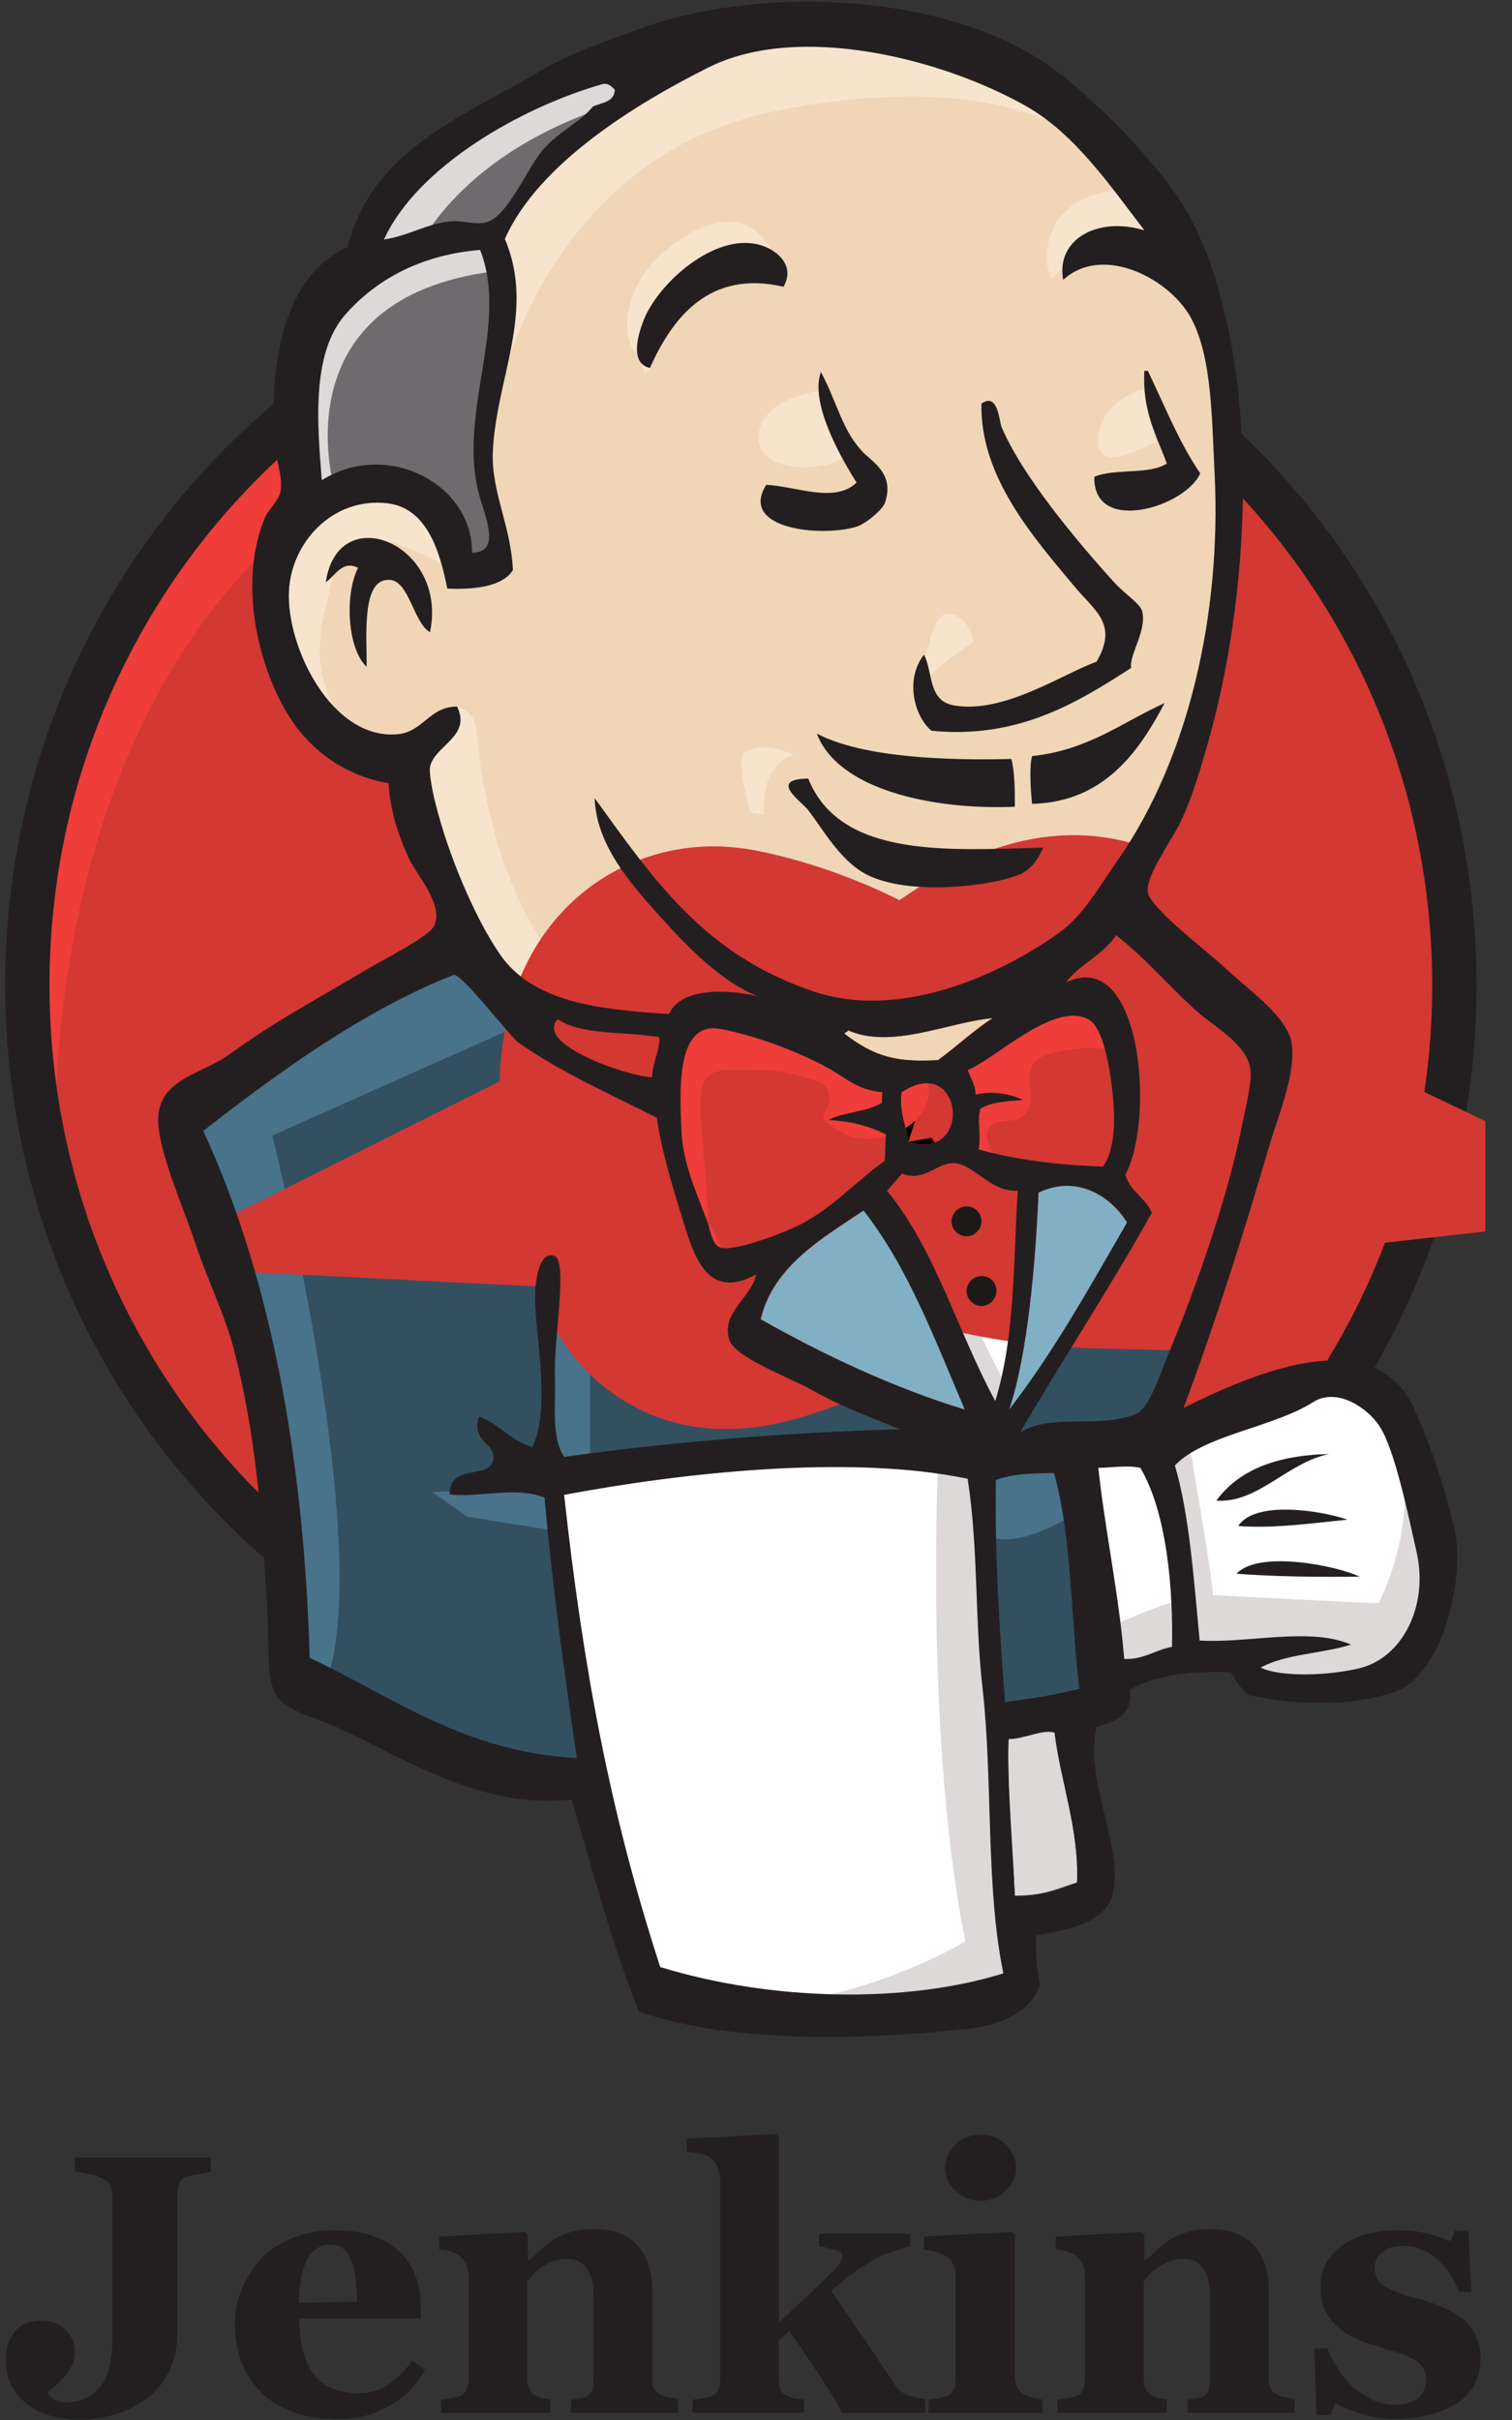 <svg width="50" height="80" viewBox="0 0 50 80" fill="none" xmlns="http://www.w3.org/2000/svg">
<rect x="0" y="0" width="50" height="80" fill="#333333" stroke="none"/>
<g clip-path="url(#clip0_10_182)">
<path d="M48.104 32.475C48.104 45.8 37.539 56.613 24.499 56.613C11.46 56.613 0.895 45.8 0.895 32.475C0.895 19.15 11.46 8.338 24.499 8.338C37.539 8.338 48.104 19.15 48.104 32.475" fill="#D33833"/>
<path d="M1.866 38.453C1.866 38.453 0.152 13.287 23.357 12.564L21.739 9.861L9.156 14.086L5.559 18.217L2.418 24.233L0.628 31.238L1.161 35.921" fill="#EF3D3A"/>
<path d="M8.338 16.009C4.207 20.254 1.637 26.098 1.637 32.571C1.637 39.043 4.207 44.887 8.338 49.132C12.488 53.377 18.179 55.985 24.499 55.985C30.819 55.985 36.511 53.377 40.661 49.132C44.792 44.887 47.361 39.043 47.361 32.571C47.361 26.098 44.792 20.254 40.661 16.009C36.511 11.783 30.819 9.156 24.499 9.156C18.198 9.156 12.488 11.764 8.338 16.009V16.009ZM7.291 50.141C2.894 45.648 0.171 39.423 0.171 32.571C0.171 25.718 2.894 19.493 7.291 14.981C11.688 10.489 17.78 7.691 24.499 7.691C31.219 7.691 37.31 10.489 41.708 14.981C46.105 19.474 48.827 25.698 48.827 32.571C48.827 39.423 46.105 45.648 41.708 50.141C37.31 54.652 31.219 57.431 24.499 57.431C17.78 57.431 11.688 54.652 7.291 50.141V50.141Z" fill="#231F20"/>
<path d="M34.436 32.608L30.838 33.142L25.984 33.694L22.843 33.77L19.778 33.675L17.437 32.951L15.362 30.705L13.744 26.117L13.382 25.127L11.231 24.404L9.975 22.329L9.08 19.359L10.07 16.752L12.412 15.933L14.296 16.828L15.191 18.808L16.276 18.636L16.637 18.179L16.276 16.104L16.18 13.496L16.713 9.899L16.695 7.843L18.331 5.216L21.206 3.141L26.232 0.99L31.809 1.808L36.663 5.311L38.91 8.909L40.356 11.517L40.718 17.989L39.633 23.566L37.653 28.516L35.788 31.162" fill="#F0D6B7"/>
<path d="M31.39 48.161L18.541 48.694V50.845L19.626 58.402L19.093 59.03L10.108 55.966L9.48 54.881L8.585 44.715L6.472 38.624L6.015 37.177L13.211 32.228L15.457 31.333L17.437 33.77L19.15 35.293L21.13 35.921L22.025 36.187L23.11 40.87L23.928 41.86L26.003 41.137L24.556 43.935L32.361 47.628L31.39 48.161" fill="#335061"/>
<path d="M10.07 16.79L12.412 15.971L14.296 16.866L15.191 18.846L16.276 18.674L16.542 17.589L16.009 15.514L16.542 10.565L16.085 7.862L17.703 5.977L21.206 3.198L20.216 1.847L15.267 4.283L13.192 5.901L12.031 8.414L10.241 10.851L9.708 13.725L10.07 16.79" fill="#6D6B6D"/>
<path d="M13.763 8.338C13.763 8.338 15.114 5.006 20.502 3.388C25.889 1.77 20.768 2.227 20.768 2.227L14.924 4.473L12.678 6.72L11.688 8.509L13.763 8.338M11.06 16.162C11.06 16.162 9.175 9.861 16.371 8.966L16.104 7.881L11.155 9.042L9.708 13.725L10.07 16.79L11.06 16.162" fill="#DCD9D8"/>
<path d="M13.934 24.518L15.114 23.376C15.114 23.376 15.648 23.433 15.743 24.061C15.838 24.69 16.104 30.362 19.969 33.408C20.33 33.694 17.094 32.951 17.094 32.951L14.22 28.459M30.477 22.805C30.477 22.805 30.686 20.083 31.428 20.292C32.171 20.502 32.171 21.244 32.171 21.244C32.171 21.244 30.381 22.386 30.477 22.805M37.939 12.83C37.939 12.83 36.454 13.135 36.321 14.448C36.187 15.762 37.939 14.715 38.205 14.62M27.069 12.925C27.069 12.925 25.089 13.192 25.089 14.448C25.089 15.705 27.336 15.609 27.964 15.076M14.848 18.77C14.848 18.77 11.441 16.695 11.079 18.674C10.717 20.654 9.918 22.081 11.612 24.157L10.451 23.795L9.366 21.016L9.004 18.312L11.079 16.162L13.42 16.333L14.772 17.418L14.848 18.77M16.466 13.097C16.466 13.097 17.989 5.178 25.718 3.655C32.075 2.398 35.426 3.922 36.682 5.368C36.682 5.368 31.009 -1.371 25.622 0.685C20.235 2.76 16.276 6.529 16.371 8.947C16.523 13.097 16.466 13.097 16.466 13.097M37.31 6.263C37.31 6.263 34.703 6.168 34.607 8.509C34.607 8.509 34.607 8.871 34.779 9.232C34.779 9.232 36.853 6.891 38.11 8.147" fill="#F7E4CD"/>
<path d="M25.908 9.48C25.908 9.48 25.451 5.901 22.405 7.976C20.425 9.328 20.616 11.212 20.959 11.574C21.32 11.935 21.225 12.659 21.492 12.164C21.758 11.669 21.682 10.051 22.672 9.594C23.643 9.137 25.28 8.642 25.908 9.48" fill="#F7E4CD"/>
<path d="M17.456 33.77L9.004 37.539C9.004 37.539 12.507 51.473 10.717 55.794L9.461 55.337L9.366 50.026L7.024 39.975L6.034 37.196L14.848 31.257L17.456 33.77M18.312 41.479L19.512 42.945V48.332H18.084C18.084 48.332 17.913 44.563 17.913 44.106C17.913 43.649 18.084 42.031 18.084 42.031M18.351 49.151L14.296 49.322L15.457 50.141L18.331 50.598" fill="#49728B"/>
<path d="M32.19 48.256L35.521 48.161L36.34 56.422L32.932 56.879L32.19 48.256" fill="#335061"/>
<path d="M33.084 48.256L38.11 47.989C38.11 47.989 40.185 42.774 40.185 42.507C40.185 42.241 41.974 34.95 41.974 34.95L37.92 30.724L37.101 30.001L34.95 32.152V40.509L33.084 48.256" fill="#335061"/>
<path d="M35.331 47.628L32.19 48.256L32.647 50.769C33.808 51.302 35.788 49.874 35.788 49.874M35.426 31.885L41.727 36.568L41.898 34.417L37.139 30.02L35.426 31.885" fill="#49728B"/>
<path d="M21.473 65.96L19.607 58.402L18.674 52.825L18.522 48.694L26.955 48.237H32.19L31.714 57.679L32.532 64.97L32.437 66.321L25.603 66.854L21.473 65.96" fill="white"/>
<path d="M31.029 48.161C31.029 48.161 30.572 57.508 31.923 64.17C31.923 64.17 29.22 65.883 25.28 66.321L32.837 66.055L33.732 65.522L32.647 50.788L32.361 47.628" fill="#DCD9D8"/>
<path d="M36.473 55.718L39.975 54.728L46.619 54.367L47.609 51.302L45.819 45.991L43.745 45.724L40.87 46.619L38.129 47.971L36.663 47.704L35.521 48.161" fill="white"/>
<path d="M36.416 53.91C36.416 53.91 38.757 52.825 39.119 52.92L38.129 47.971L39.29 47.514C39.29 47.514 40.109 52.197 40.109 52.73C40.109 52.73 45.134 52.996 45.591 52.996C45.591 52.996 46.676 50.921 46.41 48.77L47.4 51.645L47.495 53.263L46.048 55.413L44.43 55.775L41.727 55.68L40.832 54.519L37.691 54.976L36.701 55.338" fill="#DCD9D8"/>
<path d="M32.875 47.533L30.895 42.507L28.82 39.538C28.82 39.538 29.277 38.281 29.905 38.281H31.98L33.96 39.005L33.789 42.336L32.875 47.533" fill="white"/>
<path d="M33.275 45.819C33.275 45.819 30.762 40.965 30.762 40.242C30.762 40.242 31.219 39.157 31.847 39.423C32.475 39.69 33.827 40.413 33.827 40.413V38.7L30.762 38.072L28.687 38.338L32.19 46.638L32.913 46.733" fill="#DCD9D8"/>
<path d="M22.272 33.96L19.778 33.693L17.437 32.97V33.789L18.579 35.045L22.177 36.663" fill="white"/>
<path d="M18.256 34.227C18.256 34.227 21.035 35.388 21.949 35.121L22.044 36.206L19.531 35.673L18.008 34.588L18.256 34.227" fill="#DCD9D8"/>
<path d="M36.473 38.586C34.95 38.548 33.56 38.357 32.361 38.015C32.437 37.52 32.285 37.044 32.418 36.682C32.761 36.435 33.313 36.435 33.827 36.378C33.389 36.168 32.761 36.073 32.266 36.206C32.247 35.864 32.095 35.654 31.999 35.388C32.856 35.083 34.874 33.084 36.016 33.732C36.568 34.055 36.797 35.845 36.834 36.739C36.873 37.463 36.758 38.186 36.473 38.586" fill="#D33833"/>
<path d="M36.473 38.586C34.95 38.548 33.56 38.357 32.361 38.015C32.437 37.52 32.285 37.044 32.418 36.682C32.761 36.435 33.313 36.435 33.827 36.378C33.389 36.168 32.761 36.073 32.266 36.206C32.247 35.864 32.095 35.654 31.999 35.388C32.856 35.083 34.874 33.084 36.016 33.732C36.568 34.055 36.797 35.845 36.834 36.739C36.873 37.463 36.758 38.186 36.473 38.586V38.586Z" fill="black" stroke="#D33833" stroke-width="11.99"/>
<path d="M29.182 36.092C29.182 36.206 29.182 36.32 29.163 36.435C28.687 36.739 27.926 36.739 27.393 37.006C28.154 37.044 28.763 37.234 29.296 37.482C29.277 37.767 29.277 38.072 29.258 38.357C28.383 38.947 27.583 39.842 26.555 40.413C26.06 40.68 24.366 41.365 23.852 41.232C23.566 41.156 23.528 40.794 23.414 40.451C23.167 39.728 22.596 38.548 22.538 37.444C22.481 36.054 22.329 33.713 23.833 33.998C25.051 34.227 26.46 34.779 27.393 35.293C27.983 35.635 28.306 36.016 29.182 36.092" fill="#D33833"/>
<path d="M29.182 36.092C29.182 36.206 29.182 36.32 29.163 36.435C28.687 36.739 27.926 36.739 27.393 37.006C28.154 37.044 28.763 37.234 29.296 37.482C29.277 37.767 29.277 38.072 29.258 38.357C28.383 38.947 27.583 39.842 26.555 40.413C26.06 40.68 24.366 41.365 23.852 41.232C23.566 41.156 23.528 40.794 23.414 40.451C23.167 39.728 22.596 38.548 22.538 37.444C22.481 36.054 22.329 33.713 23.833 33.998C25.051 34.227 26.46 34.779 27.393 35.293C27.983 35.635 28.306 36.016 29.182 36.092V36.092Z" fill="black" stroke="#D33833" stroke-width="11.99"/>
<path d="M30.039 37.748C29.905 36.987 29.753 36.778 29.81 36.111C31.847 34.76 32.209 38.434 30.039 37.748" fill="#D33833"/>
<path d="M30.039 37.748C29.905 36.987 29.753 36.778 29.81 36.111C31.847 34.76 32.209 38.434 30.039 37.748H30.039Z" fill="black" stroke="#D33833" stroke-width="11.99"/>
<path d="M32.97 38.357C32.97 38.357 32.342 37.463 32.799 37.196C33.256 36.93 33.694 37.196 33.96 36.739C34.227 36.282 33.96 36.016 34.055 35.483C34.15 34.95 34.588 34.855 35.045 34.76C35.502 34.664 36.758 34.493 36.93 34.931L36.397 33.313L35.312 32.951L31.904 34.931L31.733 35.921V37.901M23.528 41.327C23.414 39.918 23.3 38.529 23.186 37.12C22.995 35.026 23.681 35.388 25.508 35.388C25.794 35.388 27.221 35.712 27.317 35.921C27.812 36.93 26.498 36.701 27.888 37.463C29.049 38.091 31.124 37.082 30.648 35.654C30.381 35.331 29.277 35.559 28.878 35.35L26.765 34.265C25.87 33.808 23.814 33.123 22.862 33.77C20.445 35.407 23.015 39.519 23.871 41.232" fill="#EF3D3A"/>
<path d="M25.908 9.48C23.452 8.909 22.234 10.508 21.492 12.164C20.825 12.012 21.092 11.098 21.263 10.641C21.701 9.442 23.471 7.824 24.918 8.052C25.527 8.128 26.365 8.699 25.908 9.48M37.843 12.259H37.958C38.51 13.401 38.986 14.62 39.69 15.648C39.214 16.752 36.149 17.703 36.187 15.762C36.853 15.476 37.996 15.704 38.586 15.324C38.243 14.391 37.767 13.591 37.843 12.259M27.145 12.297C27.678 13.268 27.849 14.277 28.592 15.001C28.935 15.324 29.582 15.724 29.258 16.637C29.182 16.847 28.63 17.323 28.306 17.418C27.145 17.761 24.423 17.494 25.337 16.028C26.308 16.066 27.602 16.657 28.326 15.952C27.773 15.076 26.784 13.325 27.145 12.297ZM37.406 22.081C35.654 23.205 33.693 24.442 30.8 24.157C30.191 23.624 29.944 22.424 30.553 21.644C30.857 22.177 30.667 23.167 31.543 23.319C33.18 23.605 35.083 22.31 36.263 21.872C36.987 20.635 36.206 20.197 35.54 19.398C34.189 17.78 32.399 15.762 32.456 13.344C33.008 12.944 33.046 13.953 33.123 14.125C33.827 15.762 35.597 17.875 36.873 19.283C37.196 19.626 37.71 19.969 37.767 20.197C37.939 20.844 37.33 21.644 37.406 22.082M14.22 20.901C13.668 20.578 13.535 19.207 12.887 19.169C11.954 19.112 12.126 20.959 12.126 22.044C11.498 21.473 11.383 19.683 11.84 18.77C11.307 18.503 11.079 19.055 10.774 19.245C11.174 16.485 14.829 17.97 14.22 20.901M38.51 23.243C37.691 24.804 36.53 26.517 34.131 26.574C34.074 26.079 34.036 25.299 34.131 24.994C35.978 24.804 37.12 23.871 38.51 23.243ZM27.012 24.252C28.535 25.051 31.352 25.146 33.446 25.089C33.56 25.546 33.56 26.117 33.56 26.669C30.876 26.784 27.716 26.117 27.012 24.252ZM26.727 25.737C27.792 28.401 31.428 28.097 34.493 28.021C34.36 28.363 34.074 28.782 33.694 28.916C32.704 29.315 30.001 29.62 28.63 28.896C27.773 28.44 27.202 27.393 26.727 26.784C26.517 26.498 25.375 25.756 26.727 25.737" fill="#231F20"/>
<path d="M37.272 40.413C36.035 42.545 34.836 44.734 33.37 46.6C33.979 44.792 34.246 41.746 34.341 39.423C35.635 38.814 36.739 39.557 37.272 40.413" fill="#81B0C4"/>
<path d="M43.954 48.066C42.564 48.351 41.593 49.703 40.223 49.608C40.984 48.561 42.279 48.104 43.954 48.066M44.563 50.236C43.421 50.35 42.088 50.54 40.946 50.445C41.498 49.608 43.592 49.912 44.563 50.236ZM44.963 52.12C43.688 52.139 42.107 52.12 40.889 52.025C41.612 51.245 44.144 51.74 44.963 52.12Z" fill="#231F20"/>
<path d="M34.874 57.26C35.064 58.859 35.693 60.477 35.616 62.228C34.912 62.457 34.512 62.666 33.56 62.666C33.503 61.181 33.294 58.897 33.351 57.469C33.808 57.508 34.493 57.146 34.874 57.26" fill="#DCD9D8"/>
<path d="M32.818 33.656C32.171 34.074 31.638 34.588 31.009 35.045C29.639 35.121 28.896 34.95 27.907 34.17C27.926 34.112 28.021 34.131 28.021 34.055C29.487 34.703 31.352 33.789 32.818 33.656" fill="#F0D6B7"/>
<path d="M25.166 43.611C25.565 41.879 27.145 40.965 28.573 40.014C30.039 41.879 30.933 44.278 31.923 46.6C29.582 45.896 27.202 44.773 25.166 43.611" fill="#81B0C4"/>
<path d="M33.351 57.489C33.294 58.916 33.484 61.182 33.56 62.685C34.512 62.685 34.912 62.476 35.616 62.248C35.693 60.496 35.064 58.878 34.874 57.279C34.493 57.146 33.808 57.508 33.351 57.489V57.489ZM18.655 49.417C19.283 55.147 20.178 59.944 21.834 65.027C25.508 66.15 29.924 66.245 33.18 65.236C32.59 62.381 32.837 58.897 32.494 55.832C32.228 53.529 32.361 51.226 31.999 48.884C28.059 48.066 22.5 48.694 18.655 49.417ZM32.932 48.922C32.894 51.378 33.046 53.815 33.237 56.27C34.188 56.137 34.817 56.042 35.693 55.832C35.407 53.472 35.445 50.788 34.855 48.694C34.189 48.713 33.598 48.694 32.932 48.922V48.922ZM37.71 48.523C37.253 48.427 36.739 48.523 36.321 48.523C36.53 50.521 37.006 52.73 37.177 54.843C37.843 54.862 38.205 54.538 38.757 54.443C38.795 52.596 38.605 50.045 37.71 48.523ZM44.963 55.147C46.372 54.804 47.247 53.091 46.847 51.321C46.581 50.141 46.124 47.895 45.61 47.133C45.248 46.581 44.239 45.839 43.421 46.352C42.107 47.19 39.804 47.438 38.852 48.446C39.328 50.045 39.48 52.216 39.671 54.233C41.308 54.329 43.307 53.777 44.677 54.367C43.725 54.671 42.507 54.671 41.689 55.128C42.374 55.452 43.935 55.395 44.963 55.147V55.147ZM31.904 46.6C30.914 44.278 30.02 41.879 28.554 40.014C27.126 40.965 25.565 41.879 25.146 43.611C27.202 44.773 29.582 45.896 31.904 46.6ZM34.341 39.423C34.246 41.746 33.979 44.792 33.37 46.6C34.836 44.715 36.035 42.545 37.272 40.413C36.739 39.557 35.635 38.814 34.341 39.423L34.341 39.423ZM31.581 38.453C31.029 38.395 30.553 39.1 29.829 38.795C29.658 38.986 29.506 39.176 29.334 39.366C30.933 41.308 31.676 44.049 32.913 46.314C33.58 44.126 33.503 41.746 33.656 39.366C32.742 39.404 32.228 38.51 31.581 38.453V38.453ZM29.81 36.111C29.753 36.777 29.905 36.987 30.039 37.748C32.209 38.434 31.847 34.76 29.81 36.111ZM27.393 35.312C26.46 34.797 25.051 34.246 23.833 34.017C22.329 33.732 22.481 36.073 22.538 37.463C22.596 38.567 23.167 39.728 23.414 40.47C23.528 40.813 23.566 41.175 23.852 41.251C24.366 41.365 26.079 40.699 26.555 40.432C27.583 39.88 28.383 38.986 29.258 38.376C29.277 38.091 29.277 37.786 29.296 37.501C28.763 37.234 28.173 37.063 27.393 37.025C27.907 36.758 28.687 36.758 29.163 36.454C29.163 36.34 29.163 36.225 29.182 36.111C28.306 36.016 27.983 35.635 27.393 35.312ZM18.446 33.694C17.665 34.493 20.635 35.559 21.568 35.616C21.568 35.121 21.853 34.646 21.796 34.284C20.673 34.093 19.207 34.227 18.446 33.694ZM28.04 34.055C28.04 34.131 27.945 34.112 27.926 34.17C28.935 34.95 29.677 35.121 31.029 35.045C31.638 34.607 32.19 34.074 32.837 33.656C31.352 33.789 29.487 34.703 28.04 34.055H28.04ZM36.834 36.72C36.797 35.845 36.568 34.036 36.016 33.713C34.874 33.046 32.856 35.064 31.999 35.369C32.095 35.635 32.247 35.845 32.266 36.187C32.78 36.054 33.389 36.149 33.827 36.359C33.313 36.416 32.761 36.416 32.418 36.663C32.304 37.025 32.456 37.501 32.361 37.996C33.56 38.338 34.95 38.51 36.473 38.567C36.758 38.186 36.873 37.463 36.834 36.72V36.72ZM17.132 34.455C16.885 34.284 15.229 32.133 15 32.228C12.012 33.408 9.213 35.445 6.72 37.386C9.099 42.507 10.07 48.77 10.241 54.804C12.964 56.08 15.362 57.926 19.074 58.117C18.636 55.09 18.256 52.368 18.008 49.512C17.075 49.113 15.743 49.532 14.867 49.398C14.867 48.351 16.2 48.941 16.314 48.237C16.39 47.704 15.571 47.666 15.838 46.828C16.523 47.076 16.885 47.628 17.608 47.837C18.274 46.391 17.608 43.821 17.703 42.602C17.723 42.374 17.818 41.346 18.331 41.517C18.788 41.67 18.312 44.278 18.351 45.42C18.389 46.486 18.217 47.495 18.655 48.161C22.234 47.666 25.87 47.361 29.753 47.247C28.896 46.886 27.888 46.543 26.784 45.915C26.174 45.572 24.29 44.868 24.119 44.297C23.833 43.383 24.842 42.907 25.013 42.126C23.205 43.116 22.862 41.175 22.424 39.823C22.044 38.586 21.815 37.653 21.72 36.949C20.14 36.149 18.465 35.407 17.132 34.455V34.455ZM35.255 32.475C37.748 31.276 38.205 36.987 37.215 38.833C37.367 39.385 37.881 39.595 38.091 40.09C36.701 42.583 35.16 44.906 33.732 47.361C34.779 46.695 36.302 47.247 37.539 46.752C37.996 46.581 38.319 45.534 38.662 44.696C39.614 42.412 40.603 39.519 41.041 37.349C41.137 36.854 41.422 35.769 41.346 35.331C41.232 34.531 40.166 33.941 39.614 33.465C38.605 32.551 37.977 31.771 36.91 30.914C36.511 31.543 35.597 31.961 35.255 32.475V32.475ZM11.441 10.374C10.26 11.688 10.508 14.125 10.641 15.876C12.792 14.524 15.629 15.99 15.609 18.274C16.637 18.255 15.99 16.999 15.8 16.18C15.191 13.535 16.828 10.679 15.876 8.262C14.03 8.414 12.526 9.156 11.441 10.375V10.374ZM19.93 2.779C17.247 3.541 13.801 5.501 12.697 7.919C13.554 7.786 14.144 7.367 14.981 7.31C15.305 7.291 15.724 7.443 16.085 7.348C16.809 7.158 17.437 5.52 17.989 4.911C18.522 4.321 19.169 4.055 19.607 3.522C19.893 3.388 20.311 3.388 20.33 2.97C20.216 2.836 20.083 2.741 19.93 2.779V2.779ZM33.922 3.503C31.124 1.923 26.403 0.742 23.433 2.227C21.035 3.426 17.799 5.406 16.695 7.9C17.722 10.317 16.39 12.525 16.295 14.981C16.257 16.295 16.904 17.418 16.961 18.846C16.599 19.436 15.533 19.493 14.791 19.455C14.543 18.198 14.106 16.79 12.811 16.637C10.984 16.428 9.632 17.951 9.556 19.531C9.461 21.396 10.984 24.48 13.154 24.271C13.991 24.195 14.201 23.357 15.114 23.357C15.609 24.347 14.353 24.651 14.22 25.356C14.182 25.546 14.315 26.251 14.41 26.593C14.81 28.211 15.686 30.324 16.542 31.562C17.646 33.142 19.797 33.37 22.12 33.522C22.538 32.627 24.061 32.704 25.051 32.932C23.852 32.456 22.748 31.314 21.834 30.305C20.787 29.144 19.721 27.907 19.664 26.384C21.663 29.144 23.3 31.562 26.917 32.78C29.658 33.694 32.856 32.361 34.969 30.876C35.845 30.267 36.359 29.277 36.987 28.401C39.309 25.051 40.394 20.292 40.166 15.667C40.071 13.763 40.071 11.859 39.423 10.584C38.757 9.251 36.492 8.033 35.159 9.251C34.912 7.938 36.263 7.138 37.843 7.614C36.72 6.149 35.54 4.416 33.922 3.503V3.503ZM39.138 46.543C41.327 45.458 45.401 43.63 46.752 46.543C47.266 47.628 47.856 49.436 48.104 50.559C48.465 52.12 47.704 55.433 46.086 55.947C44.658 56.404 43.002 56.385 41.289 56.042C41.08 55.87 40.87 55.585 40.699 55.28C39.481 55.242 38.319 55.338 37.367 55.852C37.463 56.765 36.853 56.898 36.263 57.089C35.845 58.783 37.12 60.991 36.816 62.514C36.606 63.618 35.255 63.789 34.265 63.98C34.227 64.589 34.303 65.103 34.379 65.617C34.151 66.454 33.142 66.93 32.171 67.045C28.992 67.425 24.176 67.597 21.13 66.493C20.273 64.399 19.607 61.867 18.903 59.487C15.933 59.811 13.516 58.212 11.25 57.146C10.47 56.784 9.385 56.575 9.08 55.947C8.795 55.338 8.909 54.176 8.833 53.091C8.661 50.293 8.49 47.59 7.767 44.734C7.443 43.44 6.853 42.317 6.453 41.08C6.073 39.938 5.425 38.51 5.254 37.367C5.006 35.673 6.605 35.578 7.614 34.836C9.194 33.694 10.432 33.065 12.145 32.037C12.659 31.733 14.182 30.971 14.353 30.61C14.696 29.906 13.763 28.916 13.516 28.364C13.116 27.488 12.906 26.745 12.849 25.889C11.422 25.66 10.318 24.804 9.67 23.852C8.585 22.253 7.824 19.302 8.776 17.075C8.852 16.904 9.213 16.542 9.271 16.276C9.385 15.743 9.061 15.038 9.042 14.467C8.947 11.555 9.537 9.042 11.498 8.166C12.297 4.987 15.152 3.941 17.837 2.36C18.846 1.77 19.95 1.39 21.092 0.971C25.184 -0.533 31.485 -0.247 34.893 2.322C36.34 3.407 38.643 5.711 39.462 7.386C41.651 11.783 41.479 19.15 39.956 24.518C39.747 25.242 39.462 26.288 39.043 27.164C38.757 27.773 37.862 28.973 37.958 29.506C38.072 30.058 40.014 31.523 40.432 31.923C41.175 32.647 42.602 33.599 42.717 34.512C42.85 35.483 42.298 36.816 42.013 37.748C41.099 40.87 40.185 43.745 39.138 46.543V46.543Z" fill="#231F20"/>
<path d="M24.576 24.918C24.69 24.766 25.337 24.518 26.25 24.956C26.25 24.956 25.166 25.128 25.261 26.936L24.804 26.841C24.823 26.86 24.347 25.223 24.576 24.918Z" fill="#F7E4CD"/>
<path d="M32.456 40.375C32.456 40.642 32.228 40.87 31.961 40.87C31.695 40.87 31.466 40.642 31.466 40.375C31.466 40.109 31.695 39.88 31.961 39.88C32.247 39.88 32.456 40.109 32.456 40.375ZM32.951 42.679C32.951 42.945 32.723 43.173 32.456 43.173C32.19 43.173 31.961 42.945 31.961 42.679C31.961 42.412 32.19 42.184 32.456 42.184C32.742 42.184 32.951 42.393 32.951 42.679Z" fill="#1D1919"/>
<path d="M7.024 71.804C6.872 71.823 6.739 71.841 6.624 71.861C6.51 71.88 6.396 71.899 6.244 71.937C6.073 71.975 5.977 72.051 5.939 72.165C5.901 72.279 5.863 72.394 5.863 72.546V77.191C5.863 77.599 5.772 78.002 5.597 78.371C5.425 78.733 5.197 79.018 4.892 79.266C4.588 79.494 4.245 79.684 3.864 79.799C3.484 79.913 3.084 79.989 2.665 79.989C1.922 79.989 1.333 79.818 0.876 79.456C0.419 79.094 0.19 78.618 0.19 77.99C0.19 77.629 0.285 77.324 0.495 77.076C0.704 76.829 0.99 76.715 1.352 76.715C1.694 76.715 1.961 76.81 2.17 77.019C2.379 77.229 2.475 77.476 2.475 77.762C2.475 78.009 2.379 78.257 2.208 78.466C2.037 78.675 1.828 78.885 1.599 79.056V79.132C1.637 79.208 1.713 79.285 1.827 79.342C1.942 79.399 2.075 79.418 2.189 79.418C2.665 79.418 3.046 79.247 3.312 78.904C3.579 78.561 3.712 78.047 3.712 77.362V72.603C3.712 72.47 3.693 72.337 3.655 72.241C3.617 72.146 3.503 72.07 3.331 71.994C3.217 71.937 3.065 71.899 2.893 71.861C2.722 71.823 2.589 71.804 2.475 71.785V71.328H6.967V71.804H7.024V71.804ZM14.068 78.352C13.934 78.58 13.763 78.79 13.573 78.999C13.382 79.208 13.154 79.361 12.906 79.513C12.64 79.665 12.373 79.78 12.107 79.856C11.84 79.932 11.517 79.97 11.174 79.97C10.584 79.97 10.089 79.894 9.651 79.722C9.232 79.551 8.871 79.342 8.604 79.056C8.319 78.771 8.128 78.447 7.976 78.066C7.837 77.669 7.766 77.25 7.767 76.829C7.767 76.429 7.843 76.03 7.995 75.668C8.147 75.306 8.357 74.963 8.623 74.678C8.89 74.392 9.232 74.164 9.651 73.993C10.086 73.815 10.552 73.724 11.022 73.726C11.574 73.726 12.031 73.802 12.392 73.936C12.754 74.069 13.04 74.259 13.268 74.488C13.496 74.716 13.649 74.983 13.763 75.287C13.858 75.592 13.915 75.915 13.915 76.258V76.639H9.899C9.899 77.457 10.051 78.066 10.374 78.485C10.679 78.904 11.193 79.113 11.859 79.113C12.24 79.113 12.564 79.018 12.868 78.809C13.172 78.603 13.431 78.337 13.63 78.028L14.068 78.352V78.352ZM11.802 76.087C11.802 75.858 11.783 75.611 11.764 75.363C11.745 75.116 11.707 74.906 11.631 74.754C11.555 74.564 11.479 74.43 11.346 74.335C11.232 74.24 11.079 74.202 10.908 74.202C10.603 74.202 10.356 74.354 10.185 74.659C9.994 74.963 9.899 75.458 9.88 76.124L11.802 76.087V76.087ZM22.462 79.761H18.884V79.323C18.96 79.323 19.055 79.304 19.15 79.285C19.265 79.266 19.34 79.247 19.398 79.228C19.474 79.189 19.531 79.113 19.569 79.037C19.607 78.961 19.626 78.828 19.626 78.675V75.896C19.626 75.497 19.55 75.192 19.398 74.983C19.245 74.773 19.036 74.678 18.731 74.678C18.579 74.678 18.427 74.697 18.294 74.754C18.16 74.792 18.027 74.868 17.894 74.964C17.78 75.04 17.684 75.116 17.608 75.211C17.532 75.287 17.475 75.364 17.437 75.439V78.618C17.437 78.752 17.456 78.866 17.494 78.961C17.532 79.056 17.608 79.133 17.684 79.171C17.742 79.209 17.818 79.247 17.913 79.266L18.198 79.323V79.761H14.582V79.323C14.677 79.323 14.772 79.304 14.886 79.285C14.981 79.266 15.076 79.247 15.153 79.228C15.286 79.19 15.362 79.114 15.419 79.018C15.457 78.923 15.495 78.809 15.495 78.657V75.192C15.495 75.078 15.457 74.945 15.4 74.831C15.343 74.716 15.248 74.621 15.153 74.545C15.076 74.507 15 74.45 14.886 74.431C14.77 74.392 14.647 74.372 14.524 74.374V73.936L17.361 73.783L17.456 73.879V74.735H17.475C17.614 74.621 17.747 74.5 17.875 74.374C18.015 74.252 18.161 74.138 18.312 74.031C18.465 73.936 18.655 73.86 18.884 73.783C19.112 73.707 19.379 73.688 19.645 73.688C20.292 73.688 20.768 73.879 21.092 74.24C21.415 74.602 21.568 75.097 21.568 75.706V78.618C21.568 78.771 21.587 78.885 21.625 78.961C21.663 79.056 21.758 79.114 21.872 79.171C21.929 79.19 22.006 79.228 22.101 79.247C22.196 79.266 22.291 79.285 22.424 79.304V79.761H22.462V79.761ZM30.648 79.761H27.85C27.555 79.233 27.237 78.719 26.898 78.219C26.612 77.8 26.346 77.4 26.098 77.058L25.756 77.362V78.656C25.756 78.79 25.775 78.923 25.813 78.999C25.851 79.094 25.927 79.151 26.06 79.208C26.136 79.247 26.213 79.266 26.308 79.285C26.403 79.304 26.498 79.323 26.593 79.323V79.761H22.9V79.323C22.995 79.323 23.091 79.304 23.205 79.285C23.3 79.266 23.395 79.247 23.471 79.228C23.605 79.189 23.681 79.113 23.738 79.018C23.776 78.923 23.814 78.809 23.814 78.656V72.032C23.814 71.899 23.776 71.765 23.719 71.632C23.662 71.499 23.586 71.385 23.471 71.309C23.395 71.271 23.281 71.213 23.129 71.194C22.976 71.156 22.843 71.137 22.71 71.137V70.7L25.66 70.547L25.756 70.642V76.772C26.041 76.505 26.384 76.201 26.745 75.858C27.107 75.516 27.412 75.23 27.621 75.002C27.754 74.868 27.831 74.773 27.831 74.697C27.85 74.621 27.85 74.583 27.85 74.564C27.85 74.488 27.792 74.43 27.659 74.392C27.526 74.354 27.355 74.297 27.088 74.259V73.84H30.096V74.259C29.696 74.373 29.392 74.469 29.182 74.564C28.973 74.659 28.744 74.792 28.497 74.945C28.335 75.054 28.176 75.168 28.021 75.287C27.869 75.401 27.697 75.554 27.488 75.725C27.869 76.296 28.23 76.81 28.554 77.286C28.878 77.762 29.22 78.276 29.582 78.809C29.696 78.999 29.848 79.113 30.039 79.189C30.229 79.247 30.4 79.285 30.591 79.304V79.76H30.648V79.761ZM34.455 79.761H30.705V79.323C30.8 79.323 30.914 79.304 31.009 79.285C31.105 79.266 31.2 79.247 31.257 79.228C31.39 79.189 31.466 79.113 31.524 79.018C31.581 78.923 31.6 78.809 31.6 78.656V75.192C31.6 75.059 31.562 74.925 31.505 74.83C31.455 74.727 31.375 74.641 31.276 74.583C31.2 74.545 31.105 74.488 30.953 74.45C30.8 74.412 30.667 74.373 30.553 74.373V73.936L33.465 73.783L33.56 73.878V78.6C33.56 78.733 33.599 78.847 33.655 78.961C33.713 79.056 33.808 79.133 33.903 79.171C33.979 79.209 34.074 79.247 34.17 79.266C34.265 79.285 34.36 79.304 34.474 79.323V79.761H34.455L34.455 79.761ZM33.599 71.67C33.599 71.975 33.484 72.222 33.256 72.432C33.027 72.641 32.742 72.755 32.437 72.755C32.114 72.755 31.847 72.641 31.6 72.432C31.371 72.222 31.257 71.956 31.257 71.67C31.257 71.366 31.371 71.118 31.6 70.89C31.828 70.68 32.114 70.566 32.437 70.566C32.761 70.566 33.027 70.68 33.256 70.89C33.484 71.099 33.599 71.366 33.599 71.67V71.67ZM42.85 79.761H39.271V79.323C39.347 79.323 39.443 79.304 39.538 79.285C39.652 79.266 39.728 79.247 39.785 79.228C39.861 79.189 39.918 79.113 39.956 79.037C39.994 78.961 40.014 78.828 40.014 78.675V75.896C40.014 75.497 39.938 75.192 39.785 74.983C39.633 74.773 39.423 74.678 39.119 74.678C38.967 74.678 38.814 74.697 38.681 74.754C38.548 74.811 38.414 74.868 38.281 74.964C38.167 75.04 38.072 75.116 37.996 75.211C37.92 75.287 37.862 75.364 37.825 75.439V78.618C37.825 78.752 37.843 78.866 37.881 78.961C37.92 79.056 37.996 79.133 38.072 79.171C38.129 79.209 38.205 79.247 38.3 79.266L38.586 79.323V79.761H34.969V79.323C35.064 79.323 35.159 79.304 35.274 79.285C35.369 79.266 35.464 79.247 35.54 79.228C35.673 79.19 35.749 79.114 35.807 79.018C35.845 78.923 35.883 78.809 35.883 78.657V75.192C35.883 75.078 35.845 74.945 35.788 74.831C35.73 74.716 35.635 74.621 35.54 74.545C35.464 74.507 35.388 74.45 35.273 74.431C35.157 74.392 35.035 74.372 34.912 74.374V73.936L37.748 73.783L37.843 73.879V74.735H37.863C38.002 74.621 38.135 74.5 38.262 74.374C38.403 74.252 38.549 74.138 38.7 74.031C38.852 73.936 39.043 73.86 39.271 73.783C39.499 73.707 39.766 73.688 40.033 73.688C40.68 73.688 41.156 73.879 41.479 74.24C41.803 74.602 41.955 75.097 41.955 75.706V78.618C41.955 78.771 41.974 78.885 42.012 78.961C42.05 79.056 42.146 79.114 42.26 79.171C42.317 79.19 42.393 79.228 42.488 79.247C42.583 79.266 42.679 79.285 42.812 79.304V79.761H42.85V79.761ZM46.143 79.97C45.762 79.97 45.382 79.913 45.02 79.799C44.658 79.684 44.373 79.57 44.163 79.437L43.992 79.837H43.535L43.459 77.629H43.897C43.954 77.8 44.049 78.009 44.201 78.238C44.335 78.466 44.506 78.656 44.677 78.847C44.874 79.025 45.091 79.178 45.325 79.304C45.572 79.418 45.819 79.494 46.086 79.494C46.448 79.494 46.714 79.418 46.886 79.285C47.057 79.151 47.152 78.923 47.152 78.638C47.152 78.485 47.114 78.352 47.038 78.238C46.962 78.142 46.847 78.047 46.714 77.971C46.562 77.895 46.391 77.819 46.2 77.762C46.01 77.705 45.782 77.648 45.515 77.552C45.248 77.476 45.02 77.4 44.83 77.305C44.639 77.229 44.43 77.096 44.239 76.924C44.068 76.772 43.916 76.582 43.821 76.372C43.706 76.163 43.669 75.896 43.669 75.592C43.669 75.04 43.897 74.583 44.373 74.24C44.849 73.898 45.458 73.726 46.219 73.726C46.581 73.726 46.905 73.764 47.209 73.84C47.514 73.917 47.761 73.993 47.971 74.088L48.104 73.745H48.561L48.656 75.763H48.237C48.104 75.344 47.856 75.001 47.533 74.697C47.19 74.392 46.828 74.24 46.448 74.24C46.143 74.24 45.896 74.297 45.724 74.43C45.553 74.564 45.458 74.735 45.458 74.963C45.458 75.268 45.591 75.478 45.839 75.611C46.086 75.744 46.448 75.877 46.905 75.991C47.609 76.182 48.123 76.429 48.465 76.734C48.789 77.058 48.96 77.457 48.96 77.933C48.96 78.58 48.713 79.094 48.199 79.437C47.628 79.78 46.962 79.97 46.143 79.97H46.143Z" fill="#231F20"/>
</g>
<defs>
<clipPath id="clip0_10_182">
<rect width="49.12" height="80" fill="white"/>
</clipPath>
</defs>
</svg>
